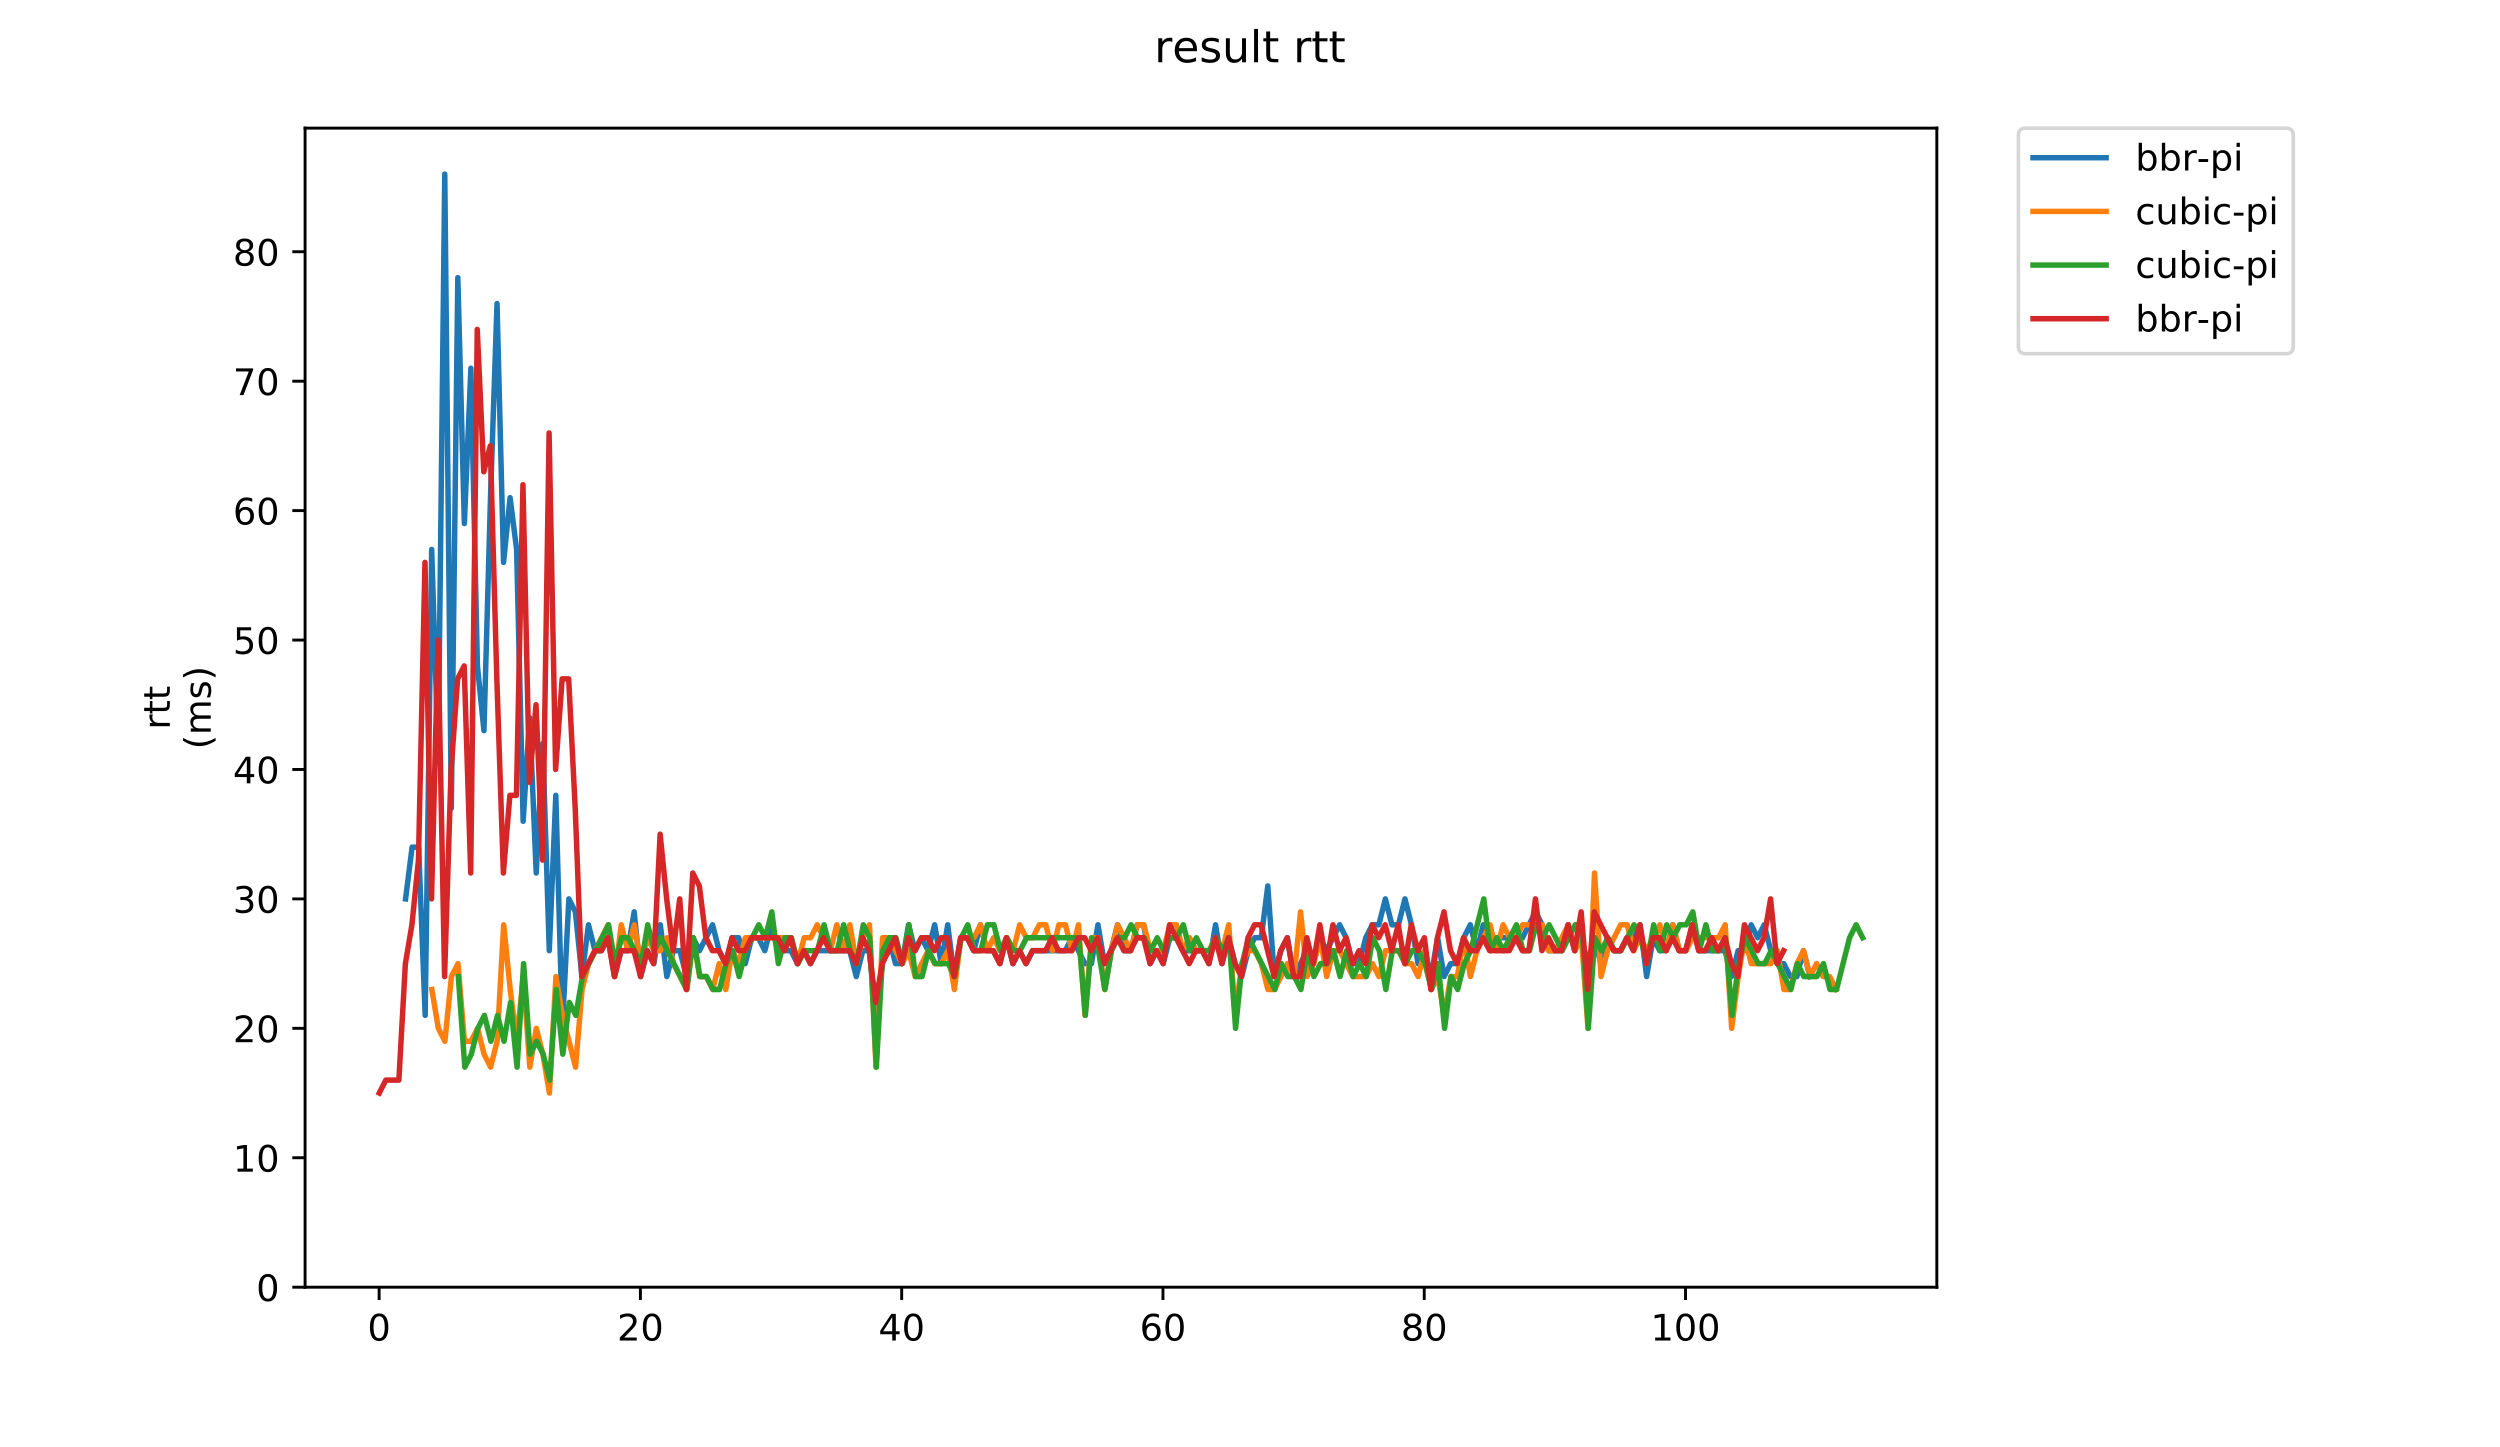<?xml version="1.0" encoding="utf-8" standalone="no"?>
<!DOCTYPE svg PUBLIC "-//W3C//DTD SVG 1.1//EN"
  "http://www.w3.org/Graphics/SVG/1.1/DTD/svg11.dtd">
<!-- Created with matplotlib (https://matplotlib.org/) -->
<svg height="396pt" version="1.1" viewBox="0 0 684 396" width="684pt" xmlns="http://www.w3.org/2000/svg" xmlns:xlink="http://www.w3.org/1999/xlink">
 <defs>
  <style type="text/css">
*{stroke-linecap:butt;stroke-linejoin:round;}
  </style>
 </defs>
 <g id="figure_1">
  <g id="patch_1">
   <path d="M 0 396 
L 684 396 
L 684 0 
L 0 0 
z
" style="fill:#ffffff;"/>
  </g>
  <g id="axes_1">
   <g id="patch_2">
    <path d="M 83.472 352.174 
L 529.913 352.174 
L 529.913 35.062 
L 83.472 35.062 
z
" style="fill:#ffffff;"/>
   </g>
   <g id="matplotlib.axis_1">
    <g id="xtick_1">
     <g id="line2d_1">
      <defs>
       <path d="M 0 0 
L 0 3.5 
" id="m1a0289114f" style="stroke:#000000;stroke-width:0.8;"/>
      </defs>
      <g>
       <use style="stroke:#000000;stroke-width:0.8;" x="103.729" xlink:href="#m1a0289114f" y="352.174"/>
      </g>
     </g>
     <g id="text_1">
      <!-- 0 -->
      <defs>
       <path d="M 31.781 66.406 
Q 24.172 66.406 20.328 58.906 
Q 16.5 51.422 16.5 36.375 
Q 16.5 21.391 20.328 13.891 
Q 24.172 6.391 31.781 6.391 
Q 39.453 6.391 43.281 13.891 
Q 47.125 21.391 47.125 36.375 
Q 47.125 51.422 43.281 58.906 
Q 39.453 66.406 31.781 66.406 
z
M 31.781 74.219 
Q 44.047 74.219 50.516 64.516 
Q 56.984 54.828 56.984 36.375 
Q 56.984 17.969 50.516 8.266 
Q 44.047 -1.422 31.781 -1.422 
Q 19.531 -1.422 13.062 8.266 
Q 6.594 17.969 6.594 36.375 
Q 6.594 54.828 13.062 64.516 
Q 19.531 74.219 31.781 74.219 
z
" id="DejaVuSans-48"/>
      </defs>
      <g transform="translate(100.548 366.773)scale(0.1 -0.1)">
       <use xlink:href="#DejaVuSans-48"/>
      </g>
     </g>
    </g>
    <g id="xtick_2">
     <g id="line2d_2">
      <g>
       <use style="stroke:#000000;stroke-width:0.8;" x="175.215" xlink:href="#m1a0289114f" y="352.174"/>
      </g>
     </g>
     <g id="text_2">
      <!-- 20 -->
      <defs>
       <path d="M 19.188 8.297 
L 53.609 8.297 
L 53.609 0 
L 7.328 0 
L 7.328 8.297 
Q 12.938 14.109 22.625 23.891 
Q 32.328 33.688 34.812 36.531 
Q 39.547 41.844 41.422 45.531 
Q 43.312 49.219 43.312 52.781 
Q 43.312 58.594 39.234 62.25 
Q 35.156 65.922 28.609 65.922 
Q 23.969 65.922 18.812 64.312 
Q 13.672 62.703 7.812 59.422 
L 7.812 69.391 
Q 13.766 71.781 18.938 73 
Q 24.125 74.219 28.422 74.219 
Q 39.75 74.219 46.484 68.547 
Q 53.219 62.891 53.219 53.422 
Q 53.219 48.922 51.531 44.891 
Q 49.859 40.875 45.406 35.406 
Q 44.188 33.984 37.641 27.219 
Q 31.109 20.453 19.188 8.297 
z
" id="DejaVuSans-50"/>
      </defs>
      <g transform="translate(168.852 366.773)scale(0.1 -0.1)">
       <use xlink:href="#DejaVuSans-50"/>
       <use x="63.623" xlink:href="#DejaVuSans-48"/>
      </g>
     </g>
    </g>
    <g id="xtick_3">
     <g id="line2d_3">
      <g>
       <use style="stroke:#000000;stroke-width:0.8;" x="246.7" xlink:href="#m1a0289114f" y="352.174"/>
      </g>
     </g>
     <g id="text_3">
      <!-- 40 -->
      <defs>
       <path d="M 37.797 64.312 
L 12.891 25.391 
L 37.797 25.391 
z
M 35.203 72.906 
L 47.609 72.906 
L 47.609 25.391 
L 58.016 25.391 
L 58.016 17.188 
L 47.609 17.188 
L 47.609 0 
L 37.797 0 
L 37.797 17.188 
L 4.891 17.188 
L 4.891 26.703 
z
" id="DejaVuSans-52"/>
      </defs>
      <g transform="translate(240.338 366.773)scale(0.1 -0.1)">
       <use xlink:href="#DejaVuSans-52"/>
       <use x="63.623" xlink:href="#DejaVuSans-48"/>
      </g>
     </g>
    </g>
    <g id="xtick_4">
     <g id="line2d_4">
      <g>
       <use style="stroke:#000000;stroke-width:0.8;" x="318.186" xlink:href="#m1a0289114f" y="352.174"/>
      </g>
     </g>
     <g id="text_4">
      <!-- 60 -->
      <defs>
       <path d="M 33.016 40.375 
Q 26.375 40.375 22.484 35.828 
Q 18.609 31.297 18.609 23.391 
Q 18.609 15.531 22.484 10.953 
Q 26.375 6.391 33.016 6.391 
Q 39.656 6.391 43.531 10.953 
Q 47.406 15.531 47.406 23.391 
Q 47.406 31.297 43.531 35.828 
Q 39.656 40.375 33.016 40.375 
z
M 52.594 71.297 
L 52.594 62.312 
Q 48.875 64.062 45.094 64.984 
Q 41.312 65.922 37.594 65.922 
Q 27.828 65.922 22.672 59.328 
Q 17.531 52.734 16.797 39.406 
Q 19.672 43.656 24.016 45.922 
Q 28.375 48.188 33.594 48.188 
Q 44.578 48.188 50.953 41.516 
Q 57.328 34.859 57.328 23.391 
Q 57.328 12.156 50.688 5.359 
Q 44.047 -1.422 33.016 -1.422 
Q 20.359 -1.422 13.672 8.266 
Q 6.984 17.969 6.984 36.375 
Q 6.984 53.656 15.188 63.938 
Q 23.391 74.219 37.203 74.219 
Q 40.922 74.219 44.703 73.484 
Q 48.484 72.75 52.594 71.297 
z
" id="DejaVuSans-54"/>
      </defs>
      <g transform="translate(311.823 366.773)scale(0.1 -0.1)">
       <use xlink:href="#DejaVuSans-54"/>
       <use x="63.623" xlink:href="#DejaVuSans-48"/>
      </g>
     </g>
    </g>
    <g id="xtick_5">
     <g id="line2d_5">
      <g>
       <use style="stroke:#000000;stroke-width:0.8;" x="389.671" xlink:href="#m1a0289114f" y="352.174"/>
      </g>
     </g>
     <g id="text_5">
      <!-- 80 -->
      <defs>
       <path d="M 31.781 34.625 
Q 24.75 34.625 20.719 30.859 
Q 16.703 27.094 16.703 20.516 
Q 16.703 13.922 20.719 10.156 
Q 24.75 6.391 31.781 6.391 
Q 38.812 6.391 42.859 10.172 
Q 46.922 13.969 46.922 20.516 
Q 46.922 27.094 42.891 30.859 
Q 38.875 34.625 31.781 34.625 
z
M 21.922 38.812 
Q 15.578 40.375 12.031 44.719 
Q 8.5 49.078 8.5 55.328 
Q 8.5 64.062 14.719 69.141 
Q 20.953 74.219 31.781 74.219 
Q 42.672 74.219 48.875 69.141 
Q 55.078 64.062 55.078 55.328 
Q 55.078 49.078 51.531 44.719 
Q 48 40.375 41.703 38.812 
Q 48.828 37.156 52.797 32.312 
Q 56.781 27.484 56.781 20.516 
Q 56.781 9.906 50.312 4.234 
Q 43.844 -1.422 31.781 -1.422 
Q 19.734 -1.422 13.25 4.234 
Q 6.781 9.906 6.781 20.516 
Q 6.781 27.484 10.781 32.312 
Q 14.797 37.156 21.922 38.812 
z
M 18.312 54.391 
Q 18.312 48.734 21.844 45.562 
Q 25.391 42.391 31.781 42.391 
Q 38.141 42.391 41.719 45.562 
Q 45.312 48.734 45.312 54.391 
Q 45.312 60.062 41.719 63.234 
Q 38.141 66.406 31.781 66.406 
Q 25.391 66.406 21.844 63.234 
Q 18.312 60.062 18.312 54.391 
z
" id="DejaVuSans-56"/>
      </defs>
      <g transform="translate(383.309 366.773)scale(0.1 -0.1)">
       <use xlink:href="#DejaVuSans-56"/>
       <use x="63.623" xlink:href="#DejaVuSans-48"/>
      </g>
     </g>
    </g>
    <g id="xtick_6">
     <g id="line2d_6">
      <g>
       <use style="stroke:#000000;stroke-width:0.8;" x="461.157" xlink:href="#m1a0289114f" y="352.174"/>
      </g>
     </g>
     <g id="text_6">
      <!-- 100 -->
      <defs>
       <path d="M 12.406 8.297 
L 28.516 8.297 
L 28.516 63.922 
L 10.984 60.406 
L 10.984 69.391 
L 28.422 72.906 
L 38.281 72.906 
L 38.281 8.297 
L 54.391 8.297 
L 54.391 0 
L 12.406 0 
z
" id="DejaVuSans-49"/>
      </defs>
      <g transform="translate(451.613 366.773)scale(0.1 -0.1)">
       <use xlink:href="#DejaVuSans-49"/>
       <use x="63.623" xlink:href="#DejaVuSans-48"/>
       <use x="127.246" xlink:href="#DejaVuSans-48"/>
      </g>
     </g>
    </g>
   </g>
   <g id="matplotlib.axis_2">
    <g id="ytick_1">
     <g id="line2d_7">
      <defs>
       <path d="M 0 0 
L -3.5 0 
" id="mfc43b34c29" style="stroke:#000000;stroke-width:0.8;"/>
      </defs>
      <g>
       <use style="stroke:#000000;stroke-width:0.8;" x="83.472" xlink:href="#mfc43b34c29" y="352.174"/>
      </g>
     </g>
     <g id="text_7">
      <!-- 0 -->
      <g transform="translate(70.11 355.973)scale(0.1 -0.1)">
       <use xlink:href="#DejaVuSans-48"/>
      </g>
     </g>
    </g>
    <g id="ytick_2">
     <g id="line2d_8">
      <g>
       <use style="stroke:#000000;stroke-width:0.8;" x="83.472" xlink:href="#mfc43b34c29" y="316.762"/>
      </g>
     </g>
     <g id="text_8">
      <!-- 10 -->
      <g transform="translate(63.747 320.562)scale(0.1 -0.1)">
       <use xlink:href="#DejaVuSans-49"/>
       <use x="63.623" xlink:href="#DejaVuSans-48"/>
      </g>
     </g>
    </g>
    <g id="ytick_3">
     <g id="line2d_9">
      <g>
       <use style="stroke:#000000;stroke-width:0.8;" x="83.472" xlink:href="#mfc43b34c29" y="281.351"/>
      </g>
     </g>
     <g id="text_9">
      <!-- 20 -->
      <g transform="translate(63.747 285.15)scale(0.1 -0.1)">
       <use xlink:href="#DejaVuSans-50"/>
       <use x="63.623" xlink:href="#DejaVuSans-48"/>
      </g>
     </g>
    </g>
    <g id="ytick_4">
     <g id="line2d_10">
      <g>
       <use style="stroke:#000000;stroke-width:0.8;" x="83.472" xlink:href="#mfc43b34c29" y="245.939"/>
      </g>
     </g>
     <g id="text_10">
      <!-- 30 -->
      <defs>
       <path d="M 40.578 39.312 
Q 47.656 37.797 51.625 33 
Q 55.609 28.219 55.609 21.188 
Q 55.609 10.406 48.188 4.484 
Q 40.766 -1.422 27.094 -1.422 
Q 22.516 -1.422 17.656 -0.516 
Q 12.797 0.391 7.625 2.203 
L 7.625 11.719 
Q 11.719 9.328 16.594 8.109 
Q 21.484 6.891 26.812 6.891 
Q 36.078 6.891 40.938 10.547 
Q 45.797 14.203 45.797 21.188 
Q 45.797 27.641 41.281 31.266 
Q 36.766 34.906 28.719 34.906 
L 20.219 34.906 
L 20.219 43.016 
L 29.109 43.016 
Q 36.375 43.016 40.234 45.922 
Q 44.094 48.828 44.094 54.297 
Q 44.094 59.906 40.109 62.906 
Q 36.141 65.922 28.719 65.922 
Q 24.656 65.922 20.016 65.031 
Q 15.375 64.156 9.812 62.312 
L 9.812 71.094 
Q 15.438 72.656 20.344 73.438 
Q 25.25 74.219 29.594 74.219 
Q 40.828 74.219 47.359 69.109 
Q 53.906 64.016 53.906 55.328 
Q 53.906 49.266 50.438 45.094 
Q 46.969 40.922 40.578 39.312 
z
" id="DejaVuSans-51"/>
      </defs>
      <g transform="translate(63.747 249.738)scale(0.1 -0.1)">
       <use xlink:href="#DejaVuSans-51"/>
       <use x="63.623" xlink:href="#DejaVuSans-48"/>
      </g>
     </g>
    </g>
    <g id="ytick_5">
     <g id="line2d_11">
      <g>
       <use style="stroke:#000000;stroke-width:0.8;" x="83.472" xlink:href="#mfc43b34c29" y="210.527"/>
      </g>
     </g>
     <g id="text_11">
      <!-- 40 -->
      <g transform="translate(63.747 214.327)scale(0.1 -0.1)">
       <use xlink:href="#DejaVuSans-52"/>
       <use x="63.623" xlink:href="#DejaVuSans-48"/>
      </g>
     </g>
    </g>
    <g id="ytick_6">
     <g id="line2d_12">
      <g>
       <use style="stroke:#000000;stroke-width:0.8;" x="83.472" xlink:href="#mfc43b34c29" y="175.116"/>
      </g>
     </g>
     <g id="text_12">
      <!-- 50 -->
      <defs>
       <path d="M 10.797 72.906 
L 49.516 72.906 
L 49.516 64.594 
L 19.828 64.594 
L 19.828 46.734 
Q 21.969 47.469 24.109 47.828 
Q 26.266 48.188 28.422 48.188 
Q 40.625 48.188 47.75 41.5 
Q 54.891 34.812 54.891 23.391 
Q 54.891 11.625 47.562 5.094 
Q 40.234 -1.422 26.906 -1.422 
Q 22.312 -1.422 17.547 -0.641 
Q 12.797 0.141 7.719 1.703 
L 7.719 11.625 
Q 12.109 9.234 16.797 8.062 
Q 21.484 6.891 26.703 6.891 
Q 35.156 6.891 40.078 11.328 
Q 45.016 15.766 45.016 23.391 
Q 45.016 31 40.078 35.438 
Q 35.156 39.891 26.703 39.891 
Q 22.75 39.891 18.812 39.016 
Q 14.891 38.141 10.797 36.281 
z
" id="DejaVuSans-53"/>
      </defs>
      <g transform="translate(63.747 178.915)scale(0.1 -0.1)">
       <use xlink:href="#DejaVuSans-53"/>
       <use x="63.623" xlink:href="#DejaVuSans-48"/>
      </g>
     </g>
    </g>
    <g id="ytick_7">
     <g id="line2d_13">
      <g>
       <use style="stroke:#000000;stroke-width:0.8;" x="83.472" xlink:href="#mfc43b34c29" y="139.704"/>
      </g>
     </g>
     <g id="text_13">
      <!-- 60 -->
      <g transform="translate(63.747 143.503)scale(0.1 -0.1)">
       <use xlink:href="#DejaVuSans-54"/>
       <use x="63.623" xlink:href="#DejaVuSans-48"/>
      </g>
     </g>
    </g>
    <g id="ytick_8">
     <g id="line2d_14">
      <g>
       <use style="stroke:#000000;stroke-width:0.8;" x="83.472" xlink:href="#mfc43b34c29" y="104.292"/>
      </g>
     </g>
     <g id="text_14">
      <!-- 70 -->
      <defs>
       <path d="M 8.203 72.906 
L 55.078 72.906 
L 55.078 68.703 
L 28.609 0 
L 18.312 0 
L 43.219 64.594 
L 8.203 64.594 
z
" id="DejaVuSans-55"/>
      </defs>
      <g transform="translate(63.747 108.092)scale(0.1 -0.1)">
       <use xlink:href="#DejaVuSans-55"/>
       <use x="63.623" xlink:href="#DejaVuSans-48"/>
      </g>
     </g>
    </g>
    <g id="ytick_9">
     <g id="line2d_15">
      <g>
       <use style="stroke:#000000;stroke-width:0.8;" x="83.472" xlink:href="#mfc43b34c29" y="68.881"/>
      </g>
     </g>
     <g id="text_15">
      <!-- 80 -->
      <g transform="translate(63.747 72.68)scale(0.1 -0.1)">
       <use xlink:href="#DejaVuSans-56"/>
       <use x="63.623" xlink:href="#DejaVuSans-48"/>
      </g>
     </g>
    </g>
    <g id="text_16">
     <!-- rtt -->
     <defs>
      <path d="M 41.109 46.297 
Q 39.594 47.172 37.812 47.578 
Q 36.031 48 33.891 48 
Q 26.266 48 22.188 43.047 
Q 18.109 38.094 18.109 28.812 
L 18.109 0 
L 9.078 0 
L 9.078 54.688 
L 18.109 54.688 
L 18.109 46.188 
Q 20.953 51.172 25.484 53.578 
Q 30.031 56 36.531 56 
Q 37.453 56 38.578 55.875 
Q 39.703 55.766 41.062 55.516 
z
" id="DejaVuSans-114"/>
      <path d="M 18.312 70.219 
L 18.312 54.688 
L 36.812 54.688 
L 36.812 47.703 
L 18.312 47.703 
L 18.312 18.016 
Q 18.312 11.328 20.141 9.422 
Q 21.969 7.516 27.594 7.516 
L 36.812 7.516 
L 36.812 0 
L 27.594 0 
Q 17.188 0 13.234 3.875 
Q 9.281 7.766 9.281 18.016 
L 9.281 47.703 
L 2.688 47.703 
L 2.688 54.688 
L 9.281 54.688 
L 9.281 70.219 
z
" id="DejaVuSans-116"/>
     </defs>
     <g transform="translate(46.47 199.594)rotate(-90)scale(0.1 -0.1)">
      <use xlink:href="#DejaVuSans-114"/>
      <use x="41.113" xlink:href="#DejaVuSans-116"/>
      <use x="80.322" xlink:href="#DejaVuSans-116"/>
     </g>
     <!-- (ms) -->
     <defs>
      <path d="M 31 75.875 
Q 24.469 64.656 21.281 53.656 
Q 18.109 42.672 18.109 31.391 
Q 18.109 20.125 21.312 9.062 
Q 24.516 -2 31 -13.188 
L 23.188 -13.188 
Q 15.875 -1.703 12.234 9.375 
Q 8.594 20.453 8.594 31.391 
Q 8.594 42.281 12.203 53.312 
Q 15.828 64.359 23.188 75.875 
z
" id="DejaVuSans-40"/>
      <path d="M 52 44.188 
Q 55.375 50.25 60.062 53.125 
Q 64.75 56 71.094 56 
Q 79.641 56 84.281 50.016 
Q 88.922 44.047 88.922 33.016 
L 88.922 0 
L 79.891 0 
L 79.891 32.719 
Q 79.891 40.578 77.094 44.375 
Q 74.312 48.188 68.609 48.188 
Q 61.625 48.188 57.562 43.547 
Q 53.516 38.922 53.516 30.906 
L 53.516 0 
L 44.484 0 
L 44.484 32.719 
Q 44.484 40.625 41.703 44.406 
Q 38.922 48.188 33.109 48.188 
Q 26.219 48.188 22.156 43.531 
Q 18.109 38.875 18.109 30.906 
L 18.109 0 
L 9.078 0 
L 9.078 54.688 
L 18.109 54.688 
L 18.109 46.188 
Q 21.188 51.219 25.484 53.609 
Q 29.781 56 35.688 56 
Q 41.656 56 45.828 52.969 
Q 50 49.953 52 44.188 
z
" id="DejaVuSans-109"/>
      <path d="M 44.281 53.078 
L 44.281 44.578 
Q 40.484 46.531 36.375 47.5 
Q 32.281 48.484 27.875 48.484 
Q 21.188 48.484 17.844 46.438 
Q 14.5 44.391 14.5 40.281 
Q 14.5 37.156 16.891 35.375 
Q 19.281 33.594 26.516 31.984 
L 29.594 31.297 
Q 39.156 29.25 43.188 25.516 
Q 47.219 21.781 47.219 15.094 
Q 47.219 7.469 41.188 3.016 
Q 35.156 -1.422 24.609 -1.422 
Q 20.219 -1.422 15.453 -0.562 
Q 10.688 0.297 5.422 2 
L 5.422 11.281 
Q 10.406 8.688 15.234 7.391 
Q 20.062 6.109 24.812 6.109 
Q 31.156 6.109 34.562 8.281 
Q 37.984 10.453 37.984 14.406 
Q 37.984 18.062 35.516 20.016 
Q 33.062 21.969 24.703 23.781 
L 21.578 24.516 
Q 13.234 26.266 9.516 29.906 
Q 5.812 33.547 5.812 39.891 
Q 5.812 47.609 11.281 51.797 
Q 16.75 56 26.812 56 
Q 31.781 56 36.172 55.266 
Q 40.578 54.547 44.281 53.078 
z
" id="DejaVuSans-115"/>
      <path d="M 8.016 75.875 
L 15.828 75.875 
Q 23.141 64.359 26.781 53.312 
Q 30.422 42.281 30.422 31.391 
Q 30.422 20.453 26.781 9.375 
Q 23.141 -1.703 15.828 -13.188 
L 8.016 -13.188 
Q 14.5 -2 17.703 9.062 
Q 20.906 20.125 20.906 31.391 
Q 20.906 42.672 17.703 53.656 
Q 14.5 64.656 8.016 75.875 
z
" id="DejaVuSans-41"/>
     </defs>
     <g transform="translate(57.668 204.995)rotate(-90)scale(0.1 -0.1)">
      <use xlink:href="#DejaVuSans-40"/>
      <use x="39.014" xlink:href="#DejaVuSans-109"/>
      <use x="136.426" xlink:href="#DejaVuSans-115"/>
      <use x="188.525" xlink:href="#DejaVuSans-41"/>
     </g>
    </g>
   </g>
   <g id="line2d_16">
    <path clip-path="url(#p4e3272d6a9)" d="M 110.964 245.939 
L 112.751 231.774 
L 114.538 231.774 
L 116.325 277.81 
L 118.112 150.328 
L 119.899 206.986 
L 121.687 47.634 
L 123.474 221.151 
L 125.261 75.963 
L 127.048 143.245 
L 128.835 100.751 
L 130.622 182.198 
L 132.409 199.904 
L 134.196 136.163 
L 135.984 83.045 
L 137.771 153.869 
L 139.558 136.163 
L 141.345 150.328 
L 143.132 224.692 
L 144.919 196.363 
L 146.706 238.857 
L 148.494 203.445 
L 150.281 260.104 
L 152.068 217.61 
L 153.855 281.351 
L 155.642 245.939 
L 157.429 249.48 
L 159.216 267.186 
L 161.004 253.021 
L 162.791 260.104 
L 164.578 260.104 
L 166.365 256.563 
L 168.152 267.186 
L 169.939 260.104 
L 171.726 260.104 
L 173.513 249.48 
L 175.301 267.186 
L 177.088 260.104 
L 178.875 263.645 
L 180.662 253.021 
L 182.449 267.186 
L 184.236 260.104 
L 186.023 260.104 
L 187.811 267.186 
L 189.598 256.563 
L 191.385 260.104 
L 194.959 253.021 
L 196.746 260.104 
L 198.533 263.645 
L 200.321 256.563 
L 202.108 256.563 
L 203.895 263.645 
L 205.682 256.563 
L 207.469 256.563 
L 209.256 260.104 
L 211.043 253.021 
L 212.83 260.104 
L 216.405 260.104 
L 218.192 263.645 
L 219.979 260.104 
L 221.766 263.645 
L 223.553 260.104 
L 232.489 260.104 
L 234.276 267.186 
L 236.063 260.104 
L 237.85 260.104 
L 239.638 277.81 
L 241.425 263.645 
L 243.212 256.563 
L 244.999 263.645 
L 246.786 263.645 
L 248.573 253.021 
L 250.36 260.104 
L 252.147 256.563 
L 253.935 260.104 
L 255.722 253.021 
L 257.509 263.645 
L 259.296 253.021 
L 261.083 267.186 
L 262.87 256.563 
L 264.657 256.563 
L 266.445 260.104 
L 268.232 253.021 
L 270.019 260.104 
L 271.806 260.104 
L 273.593 263.645 
L 275.38 256.563 
L 277.167 263.645 
L 278.955 260.104 
L 280.742 263.645 
L 282.529 260.104 
L 291.464 260.104 
L 293.252 256.563 
L 296.826 263.645 
L 298.613 263.645 
L 300.4 253.021 
L 302.187 263.645 
L 303.974 260.104 
L 305.762 253.021 
L 307.549 260.104 
L 309.336 260.104 
L 311.123 253.021 
L 312.91 253.021 
L 314.697 263.645 
L 316.484 260.104 
L 318.272 263.645 
L 320.059 256.563 
L 321.846 256.563 
L 323.633 260.104 
L 328.994 260.104 
L 330.781 263.645 
L 332.569 253.021 
L 334.356 263.645 
L 336.143 256.563 
L 337.93 263.645 
L 339.717 267.186 
L 341.504 260.104 
L 343.291 256.563 
L 345.079 256.563 
L 346.866 242.398 
L 348.653 267.186 
L 350.44 260.104 
L 352.227 256.563 
L 354.014 267.186 
L 357.589 260.104 
L 359.376 263.645 
L 361.163 256.563 
L 362.95 260.104 
L 366.524 253.021 
L 368.311 256.563 
L 370.098 263.645 
L 371.886 263.645 
L 373.673 256.563 
L 375.46 253.021 
L 377.247 253.021 
L 379.034 245.939 
L 380.821 253.021 
L 382.608 253.021 
L 384.396 245.939 
L 386.183 253.021 
L 387.97 263.645 
L 389.757 260.104 
L 391.544 267.186 
L 393.331 256.563 
L 395.118 267.186 
L 396.906 263.645 
L 398.693 263.645 
L 400.48 256.563 
L 402.267 253.021 
L 404.054 260.104 
L 405.841 253.021 
L 407.628 256.563 
L 416.564 256.563 
L 420.138 249.48 
L 421.925 253.021 
L 423.713 260.104 
L 427.287 260.104 
L 429.074 253.021 
L 430.861 260.104 
L 432.648 256.563 
L 434.435 263.645 
L 436.223 256.563 
L 438.01 263.645 
L 439.797 256.563 
L 441.584 260.104 
L 443.371 260.104 
L 445.158 256.563 
L 446.945 256.563 
L 448.732 253.021 
L 450.52 267.186 
L 452.307 256.563 
L 454.094 260.104 
L 455.881 260.104 
L 457.668 253.021 
L 459.455 260.104 
L 461.242 260.104 
L 463.03 253.021 
L 464.817 260.104 
L 471.965 260.104 
L 473.752 267.186 
L 475.54 260.104 
L 477.327 260.104 
L 479.114 253.021 
L 480.901 256.563 
L 482.688 253.021 
L 484.475 260.104 
L 486.262 263.645 
L 488.049 263.645 
L 489.837 267.186 
L 491.624 267.186 
L 493.411 260.104 
L 495.198 267.186 
L 495.198 267.186 
" style="fill:none;stroke:#1f77b4;stroke-linecap:square;stroke-width:1.5;"/>
   </g>
   <g id="line2d_17">
    <path clip-path="url(#p4e3272d6a9)" d="M 118.148 270.727 
L 119.935 281.351 
L 121.722 284.892 
L 123.509 267.186 
L 125.297 263.645 
L 127.084 284.892 
L 128.871 284.892 
L 130.658 281.351 
L 132.445 288.433 
L 134.232 291.974 
L 136.019 284.892 
L 137.806 253.021 
L 139.594 270.727 
L 141.381 284.892 
L 143.168 267.186 
L 144.955 291.974 
L 146.742 281.351 
L 148.529 288.433 
L 150.316 299.057 
L 152.104 267.186 
L 153.891 277.81 
L 157.465 291.974 
L 159.252 270.727 
L 161.039 263.645 
L 166.401 253.021 
L 168.188 267.186 
L 169.975 253.021 
L 171.762 260.104 
L 173.549 253.021 
L 175.336 263.645 
L 177.123 256.563 
L 178.911 260.104 
L 180.698 260.104 
L 182.485 256.563 
L 184.272 263.645 
L 187.846 270.727 
L 189.633 256.563 
L 191.421 267.186 
L 193.208 267.186 
L 194.995 270.727 
L 196.782 263.645 
L 198.569 270.727 
L 200.356 260.104 
L 202.143 263.645 
L 203.931 256.563 
L 216.44 256.563 
L 218.228 263.645 
L 220.015 256.563 
L 221.802 256.563 
L 223.589 253.021 
L 227.163 260.104 
L 228.95 253.021 
L 230.738 260.104 
L 232.525 253.021 
L 234.312 263.645 
L 236.099 256.563 
L 237.886 253.021 
L 239.673 291.974 
L 241.46 256.563 
L 243.248 256.563 
L 246.822 263.645 
L 248.609 260.104 
L 250.396 267.186 
L 253.97 260.104 
L 255.757 263.645 
L 257.545 263.645 
L 259.332 260.104 
L 261.119 270.727 
L 262.906 256.563 
L 266.48 256.563 
L 268.267 253.021 
L 270.055 260.104 
L 271.842 256.563 
L 273.629 260.104 
L 275.416 256.563 
L 277.203 260.104 
L 278.99 253.021 
L 280.777 256.563 
L 282.565 256.563 
L 284.352 253.021 
L 286.139 253.021 
L 287.926 260.104 
L 289.713 253.021 
L 291.5 253.021 
L 293.287 260.104 
L 295.074 253.021 
L 296.862 277.81 
L 298.649 256.563 
L 300.436 256.563 
L 302.223 270.727 
L 304.01 260.104 
L 305.797 253.021 
L 309.372 260.104 
L 311.159 253.021 
L 312.946 253.021 
L 314.733 260.104 
L 318.307 260.104 
L 320.094 253.021 
L 321.882 253.021 
L 323.669 260.104 
L 325.456 256.563 
L 327.243 260.104 
L 330.817 260.104 
L 332.604 256.563 
L 334.391 260.104 
L 336.179 253.021 
L 337.966 277.81 
L 339.753 263.645 
L 341.54 260.104 
L 343.327 260.104 
L 345.114 263.645 
L 346.901 270.727 
L 348.689 270.727 
L 352.263 263.645 
L 354.05 267.186 
L 355.837 249.48 
L 357.624 267.186 
L 359.411 263.645 
L 361.199 256.563 
L 362.986 267.186 
L 364.773 260.104 
L 366.56 260.104 
L 370.134 267.186 
L 373.708 267.186 
L 375.496 263.645 
L 377.283 267.186 
L 379.07 260.104 
L 382.644 260.104 
L 384.431 263.645 
L 386.218 263.645 
L 388.006 267.186 
L 389.793 260.104 
L 391.58 270.727 
L 393.367 267.186 
L 395.154 277.81 
L 396.941 267.186 
L 398.728 267.186 
L 400.516 256.563 
L 402.303 267.186 
L 404.09 260.104 
L 407.664 253.021 
L 409.451 260.104 
L 411.238 253.021 
L 413.025 256.563 
L 414.813 256.563 
L 416.6 253.021 
L 421.961 253.021 
L 423.748 260.104 
L 425.535 260.104 
L 429.11 253.021 
L 430.897 260.104 
L 432.684 256.563 
L 434.471 281.351 
L 436.258 238.857 
L 438.045 267.186 
L 439.833 260.104 
L 443.407 253.021 
L 445.194 253.021 
L 446.981 260.104 
L 448.768 256.563 
L 450.555 260.104 
L 454.13 253.021 
L 455.917 260.104 
L 457.704 253.021 
L 459.491 260.104 
L 461.278 260.104 
L 463.065 256.563 
L 470.214 256.563 
L 472.001 253.021 
L 473.788 281.351 
L 475.575 267.186 
L 477.362 256.563 
L 479.15 263.645 
L 484.511 263.645 
L 486.298 260.104 
L 488.085 270.727 
L 489.872 270.727 
L 491.659 263.645 
L 493.447 260.104 
L 495.234 267.186 
L 497.021 263.645 
L 498.808 267.186 
L 500.595 267.186 
L 502.382 270.727 
L 502.382 270.727 
" style="fill:none;stroke:#ff7f0e;stroke-linecap:square;stroke-width:1.5;"/>
   </g>
   <g id="line2d_18">
    <path clip-path="url(#p4e3272d6a9)" d="M 125.386 267.186 
L 127.173 291.974 
L 128.96 288.433 
L 130.747 281.351 
L 132.534 277.81 
L 134.322 284.892 
L 136.109 277.81 
L 137.896 284.892 
L 139.683 274.268 
L 141.47 291.974 
L 143.257 263.645 
L 145.044 288.433 
L 146.832 284.892 
L 148.619 288.433 
L 150.406 295.515 
L 152.193 270.727 
L 153.98 288.433 
L 155.767 274.268 
L 157.554 277.81 
L 159.341 267.186 
L 166.49 253.021 
L 168.277 263.645 
L 170.064 256.563 
L 171.851 256.563 
L 175.426 263.645 
L 177.213 253.021 
L 179 260.104 
L 180.787 256.563 
L 187.936 270.727 
L 189.723 256.563 
L 191.51 267.186 
L 193.297 267.186 
L 195.084 270.727 
L 196.871 270.727 
L 198.658 263.645 
L 200.446 260.104 
L 202.233 267.186 
L 204.02 260.104 
L 207.594 253.021 
L 209.381 256.563 
L 211.168 249.48 
L 212.956 263.645 
L 214.743 256.563 
L 216.53 256.563 
L 218.317 263.645 
L 220.104 260.104 
L 223.678 260.104 
L 225.466 253.021 
L 227.253 260.104 
L 229.04 260.104 
L 230.827 253.021 
L 232.614 260.104 
L 234.401 263.645 
L 236.188 253.021 
L 237.975 256.563 
L 239.763 291.974 
L 241.55 260.104 
L 243.337 256.563 
L 245.124 256.563 
L 246.911 263.645 
L 248.698 253.021 
L 250.485 267.186 
L 252.273 267.186 
L 254.06 260.104 
L 255.847 263.645 
L 259.421 263.645 
L 261.208 267.186 
L 262.995 256.563 
L 264.783 253.021 
L 266.57 260.104 
L 268.357 260.104 
L 270.144 253.021 
L 271.931 253.021 
L 273.718 260.104 
L 275.505 256.563 
L 277.292 260.104 
L 279.08 260.104 
L 280.867 256.563 
L 295.164 256.563 
L 296.951 277.81 
L 298.738 256.563 
L 300.525 260.104 
L 302.312 270.727 
L 304.1 260.104 
L 305.887 256.563 
L 307.674 256.563 
L 309.461 253.021 
L 311.248 256.563 
L 313.035 256.563 
L 314.822 260.104 
L 316.609 256.563 
L 318.397 260.104 
L 320.184 256.563 
L 321.971 256.563 
L 323.758 253.021 
L 325.545 260.104 
L 327.332 256.563 
L 329.119 260.104 
L 330.907 260.104 
L 332.694 256.563 
L 334.481 260.104 
L 336.268 256.563 
L 338.055 281.351 
L 339.842 263.645 
L 341.629 256.563 
L 348.778 270.727 
L 350.565 263.645 
L 352.352 267.186 
L 354.139 267.186 
L 355.926 270.727 
L 357.714 260.104 
L 359.501 267.186 
L 361.288 263.645 
L 363.075 263.645 
L 364.862 260.104 
L 366.649 267.186 
L 368.436 260.104 
L 370.224 267.186 
L 372.011 263.645 
L 373.798 267.186 
L 375.585 256.563 
L 377.372 260.104 
L 379.159 270.727 
L 380.946 260.104 
L 382.734 260.104 
L 384.521 263.645 
L 386.308 260.104 
L 388.095 260.104 
L 389.882 263.645 
L 391.669 270.727 
L 393.456 263.645 
L 395.243 281.351 
L 397.031 267.186 
L 398.818 270.727 
L 400.605 263.645 
L 402.392 260.104 
L 405.966 245.939 
L 407.753 260.104 
L 409.541 256.563 
L 411.328 260.104 
L 414.902 253.021 
L 416.689 260.104 
L 418.476 260.104 
L 420.263 253.021 
L 422.051 256.563 
L 423.838 253.021 
L 427.412 260.104 
L 430.986 253.021 
L 432.773 253.021 
L 434.56 281.351 
L 436.348 256.563 
L 438.135 260.104 
L 439.922 256.563 
L 441.709 260.104 
L 443.496 260.104 
L 447.07 253.021 
L 448.858 256.563 
L 450.645 263.645 
L 452.432 253.021 
L 454.219 260.104 
L 456.006 253.021 
L 457.793 256.563 
L 459.58 253.021 
L 461.368 253.021 
L 463.155 249.48 
L 464.942 260.104 
L 466.729 253.021 
L 468.516 260.104 
L 470.303 260.104 
L 472.09 256.563 
L 473.877 277.81 
L 475.665 263.645 
L 477.452 256.563 
L 481.026 263.645 
L 482.813 263.645 
L 484.6 260.104 
L 489.962 270.727 
L 491.749 263.645 
L 493.536 267.186 
L 497.11 267.186 
L 498.897 263.645 
L 500.685 270.727 
L 502.472 270.727 
L 506.046 256.563 
L 507.833 253.021 
L 509.62 256.563 
L 509.62 256.563 
" style="fill:none;stroke:#2ca02c;stroke-linecap:square;stroke-width:1.5;"/>
   </g>
   <g id="line2d_19">
    <path clip-path="url(#p4e3272d6a9)" d="M 103.765 299.057 
L 105.552 295.515 
L 109.127 295.515 
L 110.914 263.645 
L 112.701 253.021 
L 114.488 235.316 
L 116.275 153.869 
L 118.062 245.939 
L 119.849 175.116 
L 121.636 267.186 
L 123.424 210.527 
L 125.211 185.739 
L 126.998 182.198 
L 128.785 238.857 
L 130.572 90.128 
L 132.359 129.081 
L 134.146 121.998 
L 135.934 185.739 
L 137.721 238.857 
L 139.508 217.61 
L 141.295 217.61 
L 143.082 132.622 
L 144.869 214.069 
L 146.656 192.822 
L 148.444 235.316 
L 150.231 118.457 
L 152.018 210.527 
L 153.805 185.739 
L 155.592 185.739 
L 157.379 221.151 
L 159.166 267.186 
L 162.741 260.104 
L 164.528 260.104 
L 166.315 256.563 
L 168.102 267.186 
L 169.889 260.104 
L 173.463 260.104 
L 175.251 267.186 
L 177.038 260.104 
L 178.825 263.645 
L 180.612 228.233 
L 182.399 245.939 
L 184.186 260.104 
L 185.973 245.939 
L 187.761 270.727 
L 189.548 238.857 
L 191.335 242.398 
L 193.122 256.563 
L 194.909 260.104 
L 196.696 260.104 
L 198.483 263.645 
L 200.27 256.563 
L 202.058 260.104 
L 203.845 260.104 
L 205.632 256.563 
L 212.78 256.563 
L 214.568 260.104 
L 216.355 256.563 
L 218.142 263.645 
L 219.929 260.104 
L 221.716 263.645 
L 225.29 256.563 
L 227.078 260.104 
L 232.439 260.104 
L 234.226 263.645 
L 236.013 256.563 
L 237.8 260.104 
L 239.587 274.268 
L 241.375 263.645 
L 244.949 256.563 
L 246.736 263.645 
L 248.523 256.563 
L 250.31 260.104 
L 252.097 256.563 
L 253.885 256.563 
L 255.672 260.104 
L 257.459 256.563 
L 259.246 256.563 
L 261.033 267.186 
L 262.82 256.563 
L 264.607 256.563 
L 266.395 260.104 
L 271.756 260.104 
L 273.543 263.645 
L 275.33 256.563 
L 277.117 263.645 
L 278.904 260.104 
L 280.692 263.645 
L 282.479 260.104 
L 286.053 260.104 
L 287.84 256.563 
L 289.627 260.104 
L 293.202 260.104 
L 294.989 256.563 
L 296.776 256.563 
L 298.563 260.104 
L 300.35 256.563 
L 302.137 263.645 
L 305.712 256.563 
L 307.499 260.104 
L 309.286 260.104 
L 311.073 256.563 
L 312.86 256.563 
L 314.647 263.645 
L 316.434 260.104 
L 318.221 263.645 
L 320.009 253.021 
L 325.37 263.645 
L 327.157 260.104 
L 328.944 260.104 
L 330.731 263.645 
L 332.519 256.563 
L 334.306 263.645 
L 336.093 256.563 
L 337.88 263.645 
L 339.667 267.186 
L 341.454 256.563 
L 343.241 253.021 
L 345.029 253.021 
L 348.603 267.186 
L 350.39 260.104 
L 352.177 256.563 
L 353.964 267.186 
L 355.751 267.186 
L 357.538 256.563 
L 359.326 263.645 
L 361.113 253.021 
L 362.9 263.645 
L 364.687 253.021 
L 366.474 260.104 
L 368.261 256.563 
L 370.048 263.645 
L 371.836 260.104 
L 373.623 263.645 
L 375.41 253.021 
L 377.197 256.563 
L 378.984 253.021 
L 380.771 260.104 
L 382.558 253.021 
L 384.346 263.645 
L 386.133 253.021 
L 387.92 260.104 
L 389.707 256.563 
L 391.494 270.727 
L 393.281 256.563 
L 395.068 249.48 
L 396.855 260.104 
L 398.643 263.645 
L 400.43 256.563 
L 402.217 260.104 
L 404.004 260.104 
L 405.791 256.563 
L 407.578 260.104 
L 412.94 260.104 
L 414.727 256.563 
L 416.514 260.104 
L 418.301 260.104 
L 420.088 245.939 
L 421.875 260.104 
L 423.663 256.563 
L 425.45 260.104 
L 427.237 260.104 
L 429.024 253.021 
L 430.811 260.104 
L 432.598 249.48 
L 434.385 270.727 
L 436.172 249.48 
L 441.534 260.104 
L 443.321 260.104 
L 445.108 256.563 
L 446.895 260.104 
L 448.682 253.021 
L 450.47 263.645 
L 452.257 256.563 
L 454.044 256.563 
L 455.831 260.104 
L 457.618 256.563 
L 459.405 260.104 
L 461.192 260.104 
L 462.98 253.021 
L 464.767 260.104 
L 466.554 260.104 
L 468.341 256.563 
L 470.128 260.104 
L 471.915 256.563 
L 473.702 263.645 
L 475.489 267.186 
L 477.277 253.021 
L 480.851 260.104 
L 482.638 256.563 
L 484.425 245.939 
L 486.212 263.645 
L 487.999 260.104 
L 487.999 260.104 
" style="fill:none;stroke:#d62728;stroke-linecap:square;stroke-width:1.5;"/>
   </g>
   <g id="patch_3">
    <path d="M 83.472 352.174 
L 83.472 35.062 
" style="fill:none;stroke:#000000;stroke-linecap:square;stroke-linejoin:miter;stroke-width:0.8;"/>
   </g>
   <g id="patch_4">
    <path d="M 529.913 352.174 
L 529.913 35.062 
" style="fill:none;stroke:#000000;stroke-linecap:square;stroke-linejoin:miter;stroke-width:0.8;"/>
   </g>
   <g id="patch_5">
    <path d="M 83.472 352.174 
L 529.913 352.174 
" style="fill:none;stroke:#000000;stroke-linecap:square;stroke-linejoin:miter;stroke-width:0.8;"/>
   </g>
   <g id="patch_6">
    <path d="M 83.472 35.062 
L 529.913 35.062 
" style="fill:none;stroke:#000000;stroke-linecap:square;stroke-linejoin:miter;stroke-width:0.8;"/>
   </g>
   <g id="legend_1">
    <g id="patch_7">
     <path d="M 554.235 96.775 
L 625.43 96.775 
Q 627.43 96.775 627.43 94.775 
L 627.43 37.062 
Q 627.43 35.062 625.43 35.062 
L 554.235 35.062 
Q 552.235 35.062 552.235 37.062 
L 552.235 94.775 
Q 552.235 96.775 554.235 96.775 
z
" style="fill:#ffffff;opacity:0.8;stroke:#cccccc;stroke-linejoin:miter;"/>
    </g>
    <g id="line2d_20">
     <path d="M 556.235 43.161 
L 576.235 43.161 
" style="fill:none;stroke:#1f77b4;stroke-linecap:square;stroke-width:1.5;"/>
    </g>
    <g id="line2d_21"/>
    <g id="text_17">
     <!-- bbr-pi -->
     <defs>
      <path d="M 48.688 27.297 
Q 48.688 37.203 44.609 42.844 
Q 40.531 48.484 33.406 48.484 
Q 26.266 48.484 22.188 42.844 
Q 18.109 37.203 18.109 27.297 
Q 18.109 17.391 22.188 11.75 
Q 26.266 6.109 33.406 6.109 
Q 40.531 6.109 44.609 11.75 
Q 48.688 17.391 48.688 27.297 
z
M 18.109 46.391 
Q 20.953 51.266 25.266 53.625 
Q 29.594 56 35.594 56 
Q 45.562 56 51.781 48.094 
Q 58.016 40.188 58.016 27.297 
Q 58.016 14.406 51.781 6.484 
Q 45.562 -1.422 35.594 -1.422 
Q 29.594 -1.422 25.266 0.953 
Q 20.953 3.328 18.109 8.203 
L 18.109 0 
L 9.078 0 
L 9.078 75.984 
L 18.109 75.984 
z
" id="DejaVuSans-98"/>
      <path d="M 4.891 31.391 
L 31.203 31.391 
L 31.203 23.391 
L 4.891 23.391 
z
" id="DejaVuSans-45"/>
      <path d="M 18.109 8.203 
L 18.109 -20.797 
L 9.078 -20.797 
L 9.078 54.688 
L 18.109 54.688 
L 18.109 46.391 
Q 20.953 51.266 25.266 53.625 
Q 29.594 56 35.594 56 
Q 45.562 56 51.781 48.094 
Q 58.016 40.188 58.016 27.297 
Q 58.016 14.406 51.781 6.484 
Q 45.562 -1.422 35.594 -1.422 
Q 29.594 -1.422 25.266 0.953 
Q 20.953 3.328 18.109 8.203 
z
M 48.688 27.297 
Q 48.688 37.203 44.609 42.844 
Q 40.531 48.484 33.406 48.484 
Q 26.266 48.484 22.188 42.844 
Q 18.109 37.203 18.109 27.297 
Q 18.109 17.391 22.188 11.75 
Q 26.266 6.109 33.406 6.109 
Q 40.531 6.109 44.609 11.75 
Q 48.688 17.391 48.688 27.297 
z
" id="DejaVuSans-112"/>
      <path d="M 9.422 54.688 
L 18.406 54.688 
L 18.406 0 
L 9.422 0 
z
M 9.422 75.984 
L 18.406 75.984 
L 18.406 64.594 
L 9.422 64.594 
z
" id="DejaVuSans-105"/>
     </defs>
     <g transform="translate(584.235 46.661)scale(0.1 -0.1)">
      <use xlink:href="#DejaVuSans-98"/>
      <use x="63.477" xlink:href="#DejaVuSans-98"/>
      <use x="126.953" xlink:href="#DejaVuSans-114"/>
      <use x="167.973" xlink:href="#DejaVuSans-45"/>
      <use x="204.057" xlink:href="#DejaVuSans-112"/>
      <use x="267.533" xlink:href="#DejaVuSans-105"/>
     </g>
    </g>
    <g id="line2d_22">
     <path d="M 556.235 57.839 
L 576.235 57.839 
" style="fill:none;stroke:#ff7f0e;stroke-linecap:square;stroke-width:1.5;"/>
    </g>
    <g id="line2d_23"/>
    <g id="text_18">
     <!-- cubic-pi -->
     <defs>
      <path d="M 48.781 52.594 
L 48.781 44.188 
Q 44.969 46.297 41.141 47.344 
Q 37.312 48.391 33.406 48.391 
Q 24.656 48.391 19.812 42.844 
Q 14.984 37.312 14.984 27.297 
Q 14.984 17.281 19.812 11.734 
Q 24.656 6.203 33.406 6.203 
Q 37.312 6.203 41.141 7.25 
Q 44.969 8.297 48.781 10.406 
L 48.781 2.094 
Q 45.016 0.344 40.984 -0.531 
Q 36.969 -1.422 32.422 -1.422 
Q 20.062 -1.422 12.781 6.344 
Q 5.516 14.109 5.516 27.297 
Q 5.516 40.672 12.859 48.328 
Q 20.219 56 33.016 56 
Q 37.156 56 41.109 55.141 
Q 45.062 54.297 48.781 52.594 
z
" id="DejaVuSans-99"/>
      <path d="M 8.5 21.578 
L 8.5 54.688 
L 17.484 54.688 
L 17.484 21.922 
Q 17.484 14.156 20.5 10.266 
Q 23.531 6.391 29.594 6.391 
Q 36.859 6.391 41.078 11.031 
Q 45.312 15.672 45.312 23.688 
L 45.312 54.688 
L 54.297 54.688 
L 54.297 0 
L 45.312 0 
L 45.312 8.406 
Q 42.047 3.422 37.719 1 
Q 33.406 -1.422 27.688 -1.422 
Q 18.266 -1.422 13.375 4.438 
Q 8.5 10.297 8.5 21.578 
z
M 31.109 56 
z
" id="DejaVuSans-117"/>
     </defs>
     <g transform="translate(584.235 61.339)scale(0.1 -0.1)">
      <use xlink:href="#DejaVuSans-99"/>
      <use x="54.98" xlink:href="#DejaVuSans-117"/>
      <use x="118.359" xlink:href="#DejaVuSans-98"/>
      <use x="181.836" xlink:href="#DejaVuSans-105"/>
      <use x="209.619" xlink:href="#DejaVuSans-99"/>
      <use x="264.6" xlink:href="#DejaVuSans-45"/>
      <use x="300.684" xlink:href="#DejaVuSans-112"/>
      <use x="364.16" xlink:href="#DejaVuSans-105"/>
     </g>
    </g>
    <g id="line2d_24">
     <path d="M 556.235 72.517 
L 576.235 72.517 
" style="fill:none;stroke:#2ca02c;stroke-linecap:square;stroke-width:1.5;"/>
    </g>
    <g id="line2d_25"/>
    <g id="text_19">
     <!-- cubic-pi -->
     <g transform="translate(584.235 76.017)scale(0.1 -0.1)">
      <use xlink:href="#DejaVuSans-99"/>
      <use x="54.98" xlink:href="#DejaVuSans-117"/>
      <use x="118.359" xlink:href="#DejaVuSans-98"/>
      <use x="181.836" xlink:href="#DejaVuSans-105"/>
      <use x="209.619" xlink:href="#DejaVuSans-99"/>
      <use x="264.6" xlink:href="#DejaVuSans-45"/>
      <use x="300.684" xlink:href="#DejaVuSans-112"/>
      <use x="364.16" xlink:href="#DejaVuSans-105"/>
     </g>
    </g>
    <g id="line2d_26">
     <path d="M 556.235 87.195 
L 576.235 87.195 
" style="fill:none;stroke:#d62728;stroke-linecap:square;stroke-width:1.5;"/>
    </g>
    <g id="line2d_27"/>
    <g id="text_20">
     <!-- bbr-pi -->
     <g transform="translate(584.235 90.695)scale(0.1 -0.1)">
      <use xlink:href="#DejaVuSans-98"/>
      <use x="63.477" xlink:href="#DejaVuSans-98"/>
      <use x="126.953" xlink:href="#DejaVuSans-114"/>
      <use x="167.973" xlink:href="#DejaVuSans-45"/>
      <use x="204.057" xlink:href="#DejaVuSans-112"/>
      <use x="267.533" xlink:href="#DejaVuSans-105"/>
     </g>
    </g>
   </g>
  </g>
  <g id="text_21">
   <!-- result rtt -->
   <defs>
    <path d="M 56.203 29.594 
L 56.203 25.203 
L 14.891 25.203 
Q 15.484 15.922 20.484 11.062 
Q 25.484 6.203 34.422 6.203 
Q 39.594 6.203 44.453 7.469 
Q 49.312 8.734 54.109 11.281 
L 54.109 2.781 
Q 49.266 0.734 44.188 -0.344 
Q 39.109 -1.422 33.891 -1.422 
Q 20.797 -1.422 13.156 6.188 
Q 5.516 13.812 5.516 26.812 
Q 5.516 40.234 12.766 48.109 
Q 20.016 56 32.328 56 
Q 43.359 56 49.781 48.891 
Q 56.203 41.797 56.203 29.594 
z
M 47.219 32.234 
Q 47.125 39.594 43.094 43.984 
Q 39.062 48.391 32.422 48.391 
Q 24.906 48.391 20.391 44.141 
Q 15.875 39.891 15.188 32.172 
z
" id="DejaVuSans-101"/>
    <path d="M 9.422 75.984 
L 18.406 75.984 
L 18.406 0 
L 9.422 0 
z
" id="DejaVuSans-108"/>
    <path id="DejaVuSans-32"/>
   </defs>
   <g transform="translate(315.818 17.038)scale(0.12 -0.12)">
    <use xlink:href="#DejaVuSans-114"/>
    <use x="41.082" xlink:href="#DejaVuSans-101"/>
    <use x="102.605" xlink:href="#DejaVuSans-115"/>
    <use x="154.705" xlink:href="#DejaVuSans-117"/>
    <use x="218.084" xlink:href="#DejaVuSans-108"/>
    <use x="245.867" xlink:href="#DejaVuSans-116"/>
    <use x="285.076" xlink:href="#DejaVuSans-32"/>
    <use x="316.863" xlink:href="#DejaVuSans-114"/>
    <use x="357.977" xlink:href="#DejaVuSans-116"/>
    <use x="397.186" xlink:href="#DejaVuSans-116"/>
   </g>
  </g>
 </g>
 <defs>
  <clipPath id="p4e3272d6a9">
   <rect height="317.112" width="446.441" x="83.472" y="35.062"/>
  </clipPath>
 </defs>
</svg>
